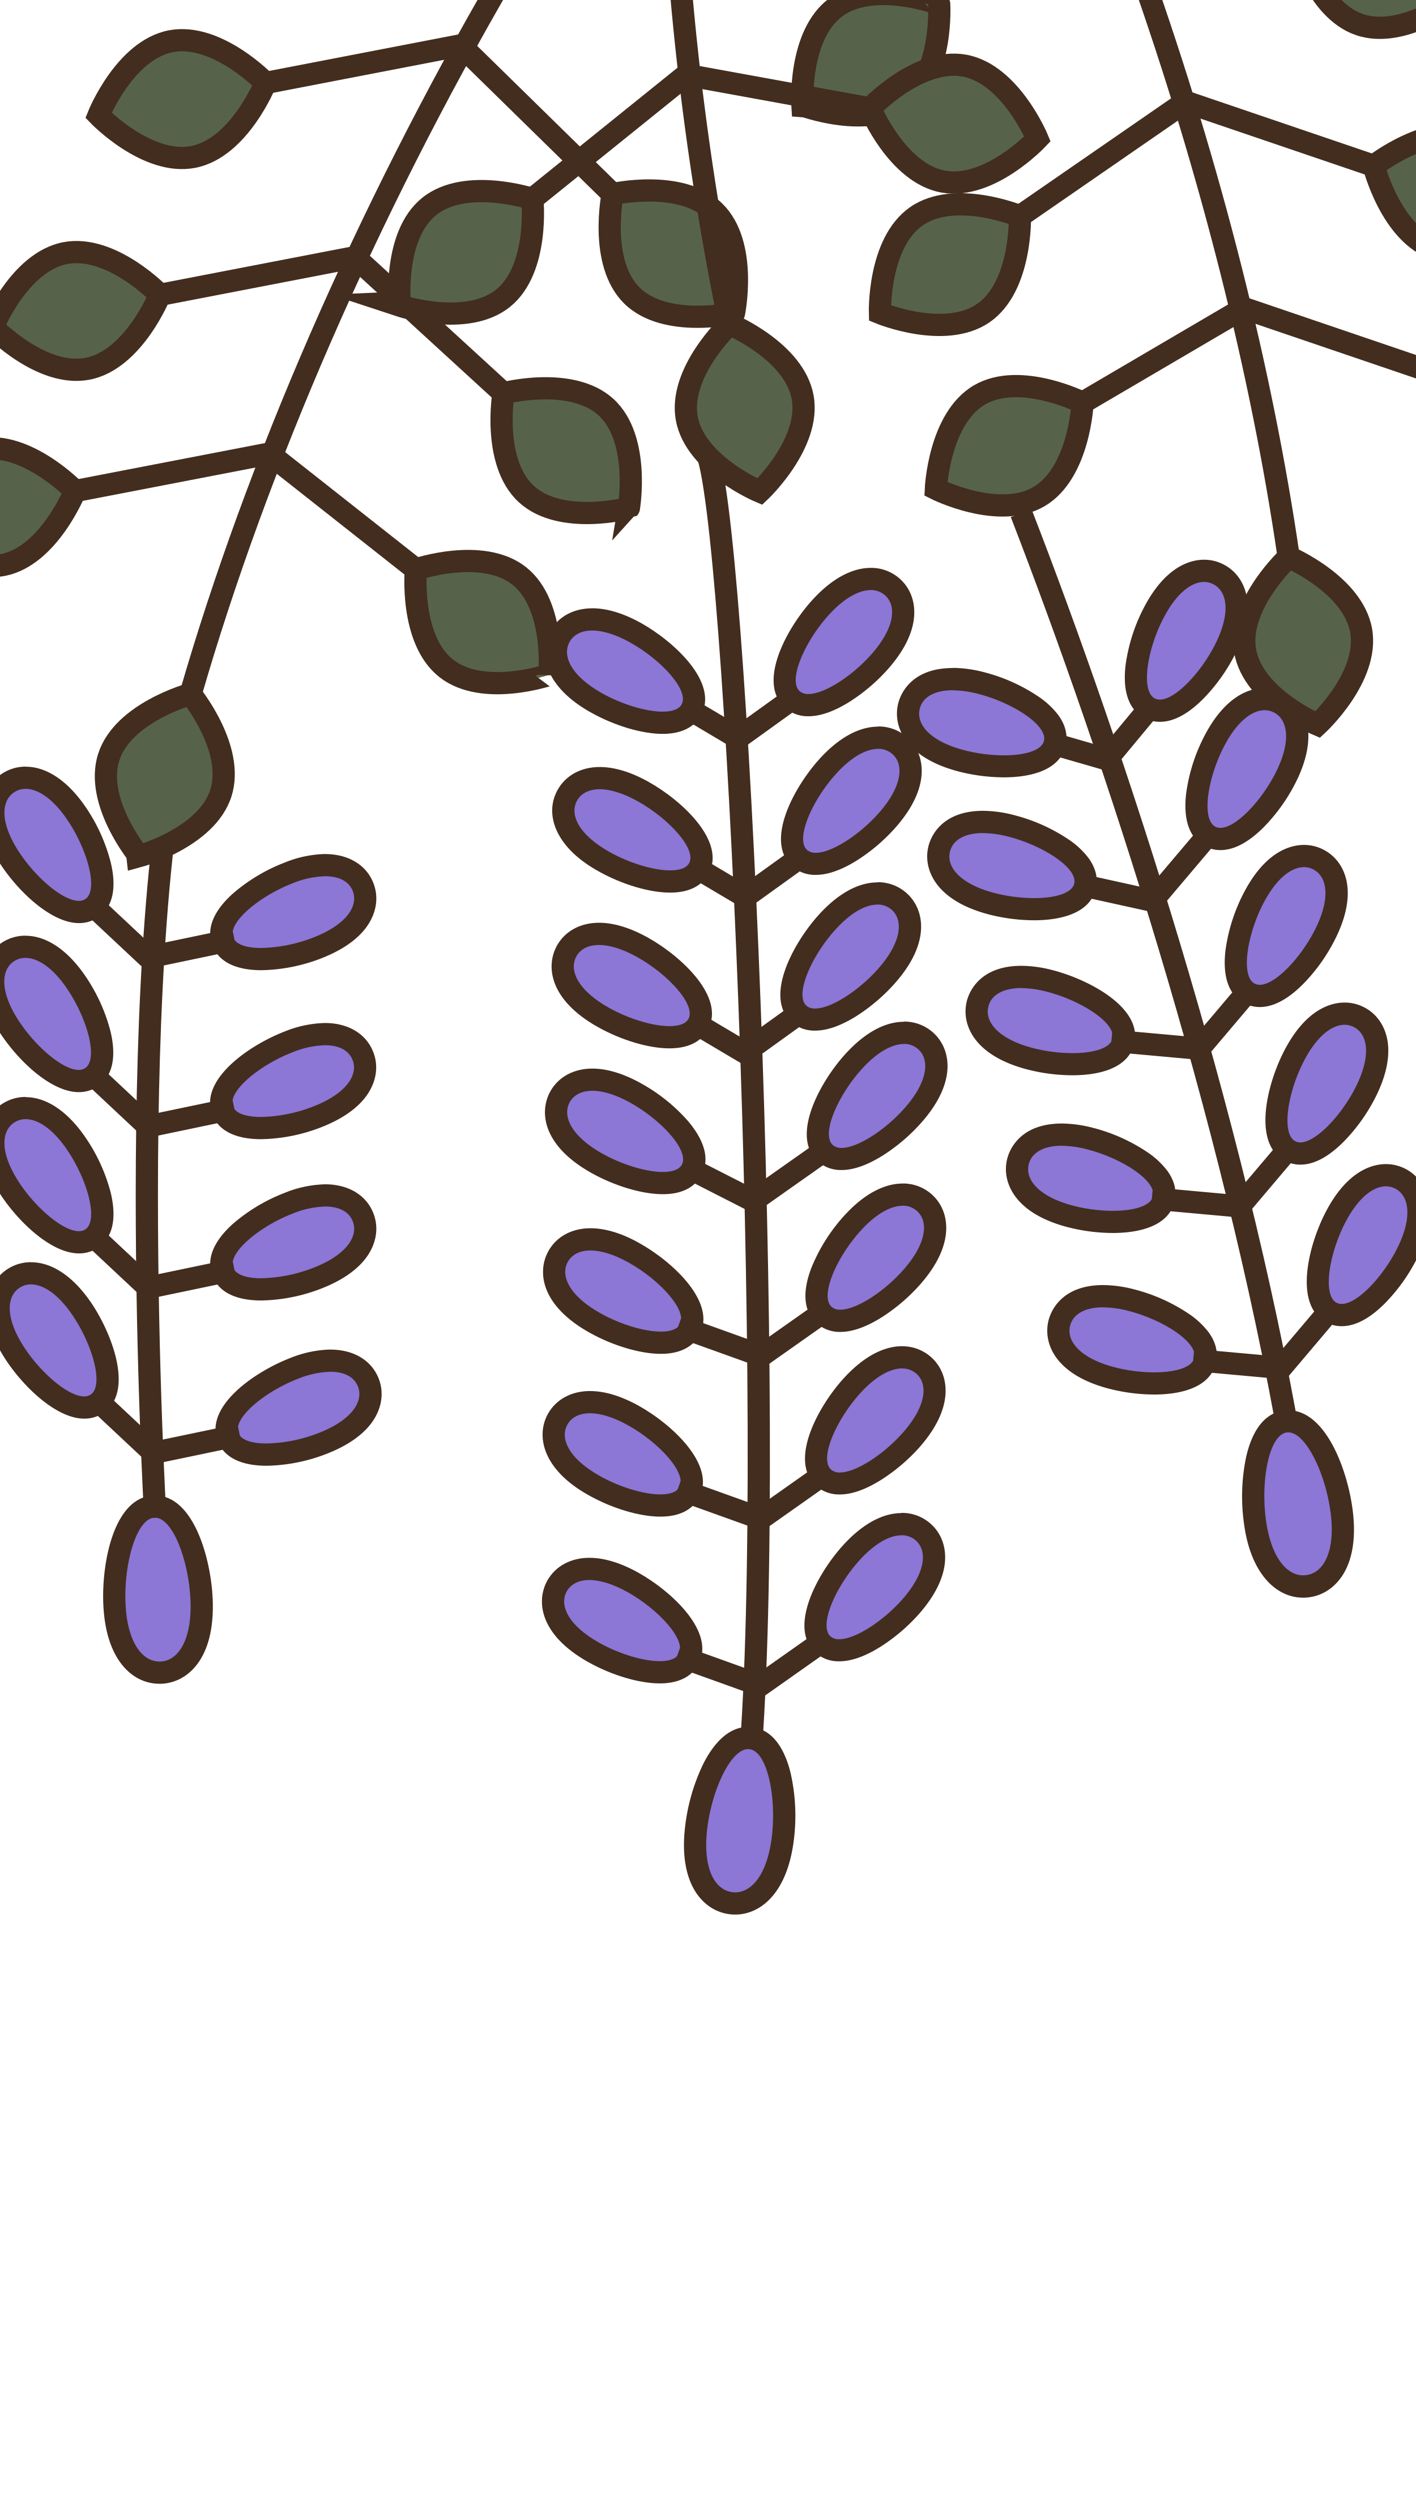 <svg xmlns="http://www.w3.org/2000/svg" width="510" height="900" viewBox="0 0 510 900"><defs><style>.a{fill:#8c76d6;}.b{fill:#432d1e;}.c{fill:none;}.c,.d{stroke:#432d1e;stroke-miterlimit:10;stroke-width:8px;}.d{fill:#56634a;}</style></defs><title>42</title><path class="a" d="M28.33,389.19c-7.75,0-18.47-9.81-24.63-19-3.79-5.68-5.86-11-6.13-15.69-.3-5.09,1.56-9.25,5.22-11.69a11.44,11.44,0,0,1,6.4-1.93c6.25,0,12.84,4.71,18.54,13.26,6.93,10.38,13.36,28.28,5.16,33.76a8.08,8.08,0,0,1-4.56,1.32Z"/><path class="b" d="M9.19,344.86c4.44,0,10,3.58,15.22,11.47,7.08,10.62,11.06,25,6.26,28.21a4.14,4.14,0,0,1-2.34.65c-5.6,0-15.19-8.1-21.3-17.26C-.06,357.32.21,349.31,5,346.1a7.41,7.41,0,0,1,4.18-1.24m0-8a15.43,15.43,0,0,0-8.62,2.59c-4.82,3.22-7.37,8.78-7,15.25.31,5.45,2.6,11.4,6.79,17.68,6.69,10,18.29,20.81,28,20.81a12.16,12.16,0,0,0,6.79-2c6.72-4.48,6.24-13.27,4.66-19.85a63.25,63.25,0,0,0-8.72-19.45c-6.47-9.7-14.24-15-21.87-15Z"/><path class="a" d="M94.05,406.13c-9.43,0-12.74-3.43-13.86-6.3-3.57-9.19,12-20.16,23.61-24.68a37.28,37.28,0,0,1,13.27-2.85c6.73,0,11.71,2.88,13.66,7.89,1.59,4.11.73,8.58-2.44,12.58-2.94,3.71-7.66,6.85-14,9.32a59.15,59.15,0,0,1-20.22,4Z"/><path class="b" d="M117.07,376.3c5.21,0,8.64,2,9.93,5.34,2.09,5.38-2.29,12.1-14.18,16.72a54.71,54.71,0,0,1-18.77,3.77c-5.16,0-9.12-1.17-10.13-3.75-2.09-5.38,9.43-14.87,21.33-19.5a33.35,33.35,0,0,1,11.82-2.58m0-8a41,41,0,0,0-14.72,3.13c-12.59,4.89-30.75,17.32-25.88,29.85,2.84,7.31,11.13,8.85,17.58,8.85a62.48,62.48,0,0,0,21.67-4.31c7-2.74,12.32-6.29,15.71-10.57,4-5.09,5.13-11.1,3-16.51-2.54-6.53-9-10.44-17.39-10.44Z"/><polyline class="c" points="84.38 399.02 53.3 405.51 33.17 386.65"/><path class="a" d="M28.38,447.25c-7.74,0-18.47-9.8-24.63-19-3.79-5.68-5.85-11-6.12-15.68-.3-5.1,1.55-9.25,5.22-11.7a11.51,11.51,0,0,1,6.39-1.92c6.26,0,12.84,4.71,18.55,13.26a59.09,59.09,0,0,1,8.15,18.16c2.33,9.68-.34,13.82-3,15.59a8,8,0,0,1-4.57,1.32Z"/><path class="b" d="M9.24,402.92c4.45,0,10,3.58,15.22,11.48,7.09,10.61,11.07,25,6.27,28.21a4.14,4.14,0,0,1-2.35.64c-5.6,0-15.19-8.1-21.3-17.25C0,415.39.27,407.37,5.07,404.17a7.41,7.41,0,0,1,4.17-1.25m0-8a15.43,15.43,0,0,0-8.61,2.6c-4.82,3.21-7.37,8.78-7,15.25.32,5.45,2.61,11.39,6.8,17.67,6.69,10,18.29,20.81,28,20.81a12.18,12.18,0,0,0,6.79-2c6.72-4.49,6.24-13.27,4.66-19.85A63.22,63.22,0,0,0,31.12,410c-6.48-9.7-14.24-15-21.88-15Z"/><path class="a" d="M94.11,464.2c-9.43,0-12.74-3.43-13.86-6.3s-1-7.9,6.5-14.48a59.08,59.08,0,0,1,17.11-10.2,37.23,37.23,0,0,1,13.27-2.85c6.73,0,11.71,2.88,13.65,7.89,1.6,4.11.73,8.57-2.43,12.57-2.94,3.72-7.66,6.85-14,9.33a59.09,59.09,0,0,1-20.21,4Z"/><path class="b" d="M117.13,434.37c5.21,0,8.64,2,9.93,5.34,2.09,5.38-2.29,12.1-14.18,16.72a55,55,0,0,1-18.77,3.77C88.94,460.2,85,459,84,456.45c-2.09-5.38,9.43-14.88,21.32-19.5a33.44,33.44,0,0,1,11.83-2.58m0-8a41.18,41.18,0,0,0-14.72,3.12A63.4,63.4,0,0,0,84.1,440.42c-5.07,4.48-10.5,11.4-7.58,18.93,2.85,7.31,11.13,8.85,17.59,8.85a62.61,62.61,0,0,0,21.66-4.31c7-2.74,12.33-6.3,15.71-10.57,4-5.09,5.13-11.11,3-16.51-2.54-6.54-9-10.44-17.38-10.44Z"/><polyline class="c" points="84.43 457.09 53.36 463.57 33.22 444.72"/><path class="a" d="M30.29,506.74c-7.74,0-18.47-9.8-24.62-19C1.87,482-.19,476.75-.46,472c-.3-5.1,1.55-9.25,5.22-11.7a11.51,11.51,0,0,1,6.39-1.92c6.26,0,12.84,4.71,18.55,13.26a59,59,0,0,1,8.15,18.16c2.33,9.68-.34,13.82-3,15.59a8,8,0,0,1-4.57,1.32Z"/><path class="b" d="M11.15,462.41c4.45,0,10,3.58,15.22,11.48,7.09,10.61,11.07,25,6.27,28.2a4.07,4.07,0,0,1-2.35.65c-5.6,0-15.19-8.1-21.3-17.25-7.08-10.61-6.81-18.63-2-21.83a7.41,7.41,0,0,1,4.17-1.25m0-8A15.5,15.5,0,0,0,2.54,457c-4.82,3.22-7.37,8.78-7,15.26.32,5.45,2.61,11.39,6.8,17.67,6.69,10,18.29,20.81,28,20.81a12.18,12.18,0,0,0,6.79-2c11.18-7.46,3.45-28.07-4-39.3-6.48-9.7-14.24-15-21.88-15Z"/><path class="a" d="M96,523.68c-9.43,0-12.74-3.42-13.86-6.29-3.57-9.19,12-20.16,23.61-24.68A37.23,37.23,0,0,1,119,489.86c6.73,0,11.71,2.87,13.65,7.89,1.6,4.1.73,8.57-2.43,12.57-2.94,3.72-7.66,6.85-14,9.33a59.31,59.31,0,0,1-20.21,4Z"/><path class="b" d="M119,493.86c5.21,0,8.64,2,9.93,5.34,2.09,5.38-2.29,12.1-14.18,16.72A55,55,0,0,1,96,519.68c-5.17,0-9.13-1.16-10.13-3.74-2.09-5.38,9.43-14.88,21.32-19.5A33.44,33.44,0,0,1,119,493.86m0-8A41.18,41.18,0,0,0,104.32,489c-12.59,4.9-30.76,17.33-25.89,29.86,2.85,7.31,11.13,8.84,17.59,8.84a62.38,62.38,0,0,0,21.66-4.31c7-2.73,12.33-6.29,15.71-10.56,4-5.09,5.13-11.11,3-16.51-2.54-6.54-9-10.44-17.38-10.44Z"/><polyline class="c" points="86.34 516.58 55.27 523.06 35.13 504.2"/><path class="a" d="M28.38,328.34c-7.74,0-18.47-9.8-24.63-19C0,303.63-2.1,298.36-2.37,293.63c-.3-5.09,1.55-9.25,5.22-11.7A11.51,11.51,0,0,1,9.24,280c6.26,0,12.84,4.71,18.55,13.26C34.72,303.65,41.15,321.55,33,327a8,8,0,0,1-4.57,1.32Z"/><path class="b" d="M9.24,284c4.45,0,10,3.59,15.22,11.48,7.09,10.61,11.07,25,6.27,28.21a4.14,4.14,0,0,1-2.35.64c-5.6,0-15.19-8.09-21.3-17.25C0,296.48.27,288.47,5.07,285.26A7.41,7.41,0,0,1,9.24,284m0-8a15.43,15.43,0,0,0-8.61,2.6c-4.82,3.22-7.37,8.78-7,15.25.32,5.45,2.61,11.4,6.8,17.68,6.69,10,18.29,20.8,28,20.8a12.11,12.11,0,0,0,6.79-2c6.72-4.48,6.25-13.27,4.66-19.85a63.22,63.22,0,0,0-8.71-19.45c-6.48-9.7-14.24-15-21.88-15Z"/><path class="a" d="M94.11,345.29c-9.43,0-12.74-3.43-13.86-6.3s-1-7.89,6.5-14.48a59.3,59.3,0,0,1,17.11-10.2,37.23,37.23,0,0,1,13.27-2.85c6.73,0,11.71,2.88,13.65,7.89,1.6,4.11.73,8.57-2.43,12.58-2.94,3.71-7.66,6.85-14,9.32a59.09,59.09,0,0,1-20.21,4Z"/><path class="b" d="M117.13,315.46c5.21,0,8.64,2,9.93,5.34,2.09,5.38-2.29,12.1-14.19,16.72a54.89,54.89,0,0,1-18.76,3.77c-5.17,0-9.13-1.17-10.13-3.75-2.09-5.38,9.43-14.88,21.32-19.5a33.44,33.44,0,0,1,11.83-2.58m0-8a41,41,0,0,0-14.72,3.13A63.16,63.16,0,0,0,84.1,321.51C79,326,73.6,332.91,76.52,340.44c2.85,7.31,11.13,8.85,17.59,8.85A62.38,62.38,0,0,0,115.77,345c7-2.74,12.33-6.29,15.71-10.57,4-5.09,5.13-11.1,3-16.51-2.54-6.53-9-10.44-17.38-10.44Z"/><polyline class="c" points="84.43 338.18 53.36 344.67 33.22 325.81"/><path class="a" d="M57.44,602.2c-7.35,0-15.48-6.56-16.25-25a65.73,65.73,0,0,1,2.78-22c3.33-10.37,8.11-12.71,11.52-12.85h.33c10.51,0,16.23,20,16.79,33.55.49,11.81-3.06,25.77-14.65,26.25Z"/><path class="b" d="M55.82,546.39c6.4,0,12.21,15.53,12.79,29.72s-4.35,21.82-10.81,22.08h-.36c-6.31,0-11.67-7.08-12.25-21.13-.59-14.3,4-30.41,10.47-30.67h.16m0-8h-.5c-14.35.6-18.73,24.24-18.12,39,.33,8.13,2.08,14.77,5.18,19.74,3.65,5.84,9,9.06,15.06,9.06h.69c9.09-.38,19.38-8.57,18.48-30.41-.6-14.46-6.77-37.39-20.79-37.39Z"/><path class="c" d="M68.66,249.86C43.57,333.35,55.93,546.38,55.93,546.38"/><path class="c" d="M254.24,162.25C265.08,182,280,514.76,270,635.5"/><path class="a" d="M293.63,367.09a8.53,8.53,0,0,1-5.82-2c-2.38-2.11-4.45-6.58-.8-15.85a59.19,59.19,0,0,1,10.59-16.86c6.22-7,12.59-10.68,18.43-10.68a11.6,11.6,0,0,1,7.84,2.9c3.29,2.93,4.55,7.31,3.55,12.31-.92,4.64-3.7,9.59-8.24,14.69C312.31,359.28,301.32,367.09,293.63,367.09Z"/><path class="b" d="M316,325.66a7.58,7.58,0,0,1,5.18,1.89c4.31,3.84,3.47,11.82-5,21.35-6.93,7.78-16.82,14.19-22.56,14.19a4.62,4.62,0,0,1-3.16-1c-4.31-3.84,1.63-17.54,10.12-27.07,5.74-6.46,11.19-9.34,15.44-9.34m0-8h0c-7,0-14.42,4.15-21.42,12-9,10.09-19.49,29.42-9.46,38.36a12.47,12.47,0,0,0,8.48,3c4.37,0,9.46-1.82,15.13-5.42a66.13,66.13,0,0,0,13.41-11.45c13.39-15,10.71-27,4.36-32.64a15.5,15.5,0,0,0-10.5-3.92Z"/><path class="a" d="M303.12,417.27a8.53,8.53,0,0,1-5.82-2c-7.36-6.55,1.49-23.4,9.79-32.72,6.22-7,12.59-10.68,18.43-10.68a11.61,11.61,0,0,1,7.84,2.91c3.29,2.93,4.55,7.3,3.55,12.31-.92,4.64-3.7,9.58-8.24,14.68C321.8,409.45,310.81,417.27,303.12,417.27Z"/><path class="b" d="M325.52,375.83a7.58,7.58,0,0,1,5.18,1.9c4.31,3.84,3.47,11.81-5,21.34-6.93,7.79-16.82,14.2-22.56,14.2a4.58,4.58,0,0,1-3.16-1c-4.31-3.84,1.63-17.53,10.12-27.07,5.74-6.45,11.19-9.34,15.44-9.34m0-8h0c-7,0-14.42,4.16-21.42,12-9,10.09-19.49,29.43-9.46,38.37a12.47,12.47,0,0,0,8.48,3c4.37,0,9.46-1.83,15.13-5.43a65.82,65.82,0,0,0,13.41-11.45c13.39-15,10.71-27,4.36-32.64a15.55,15.55,0,0,0-10.5-3.92Z"/><path class="a" d="M302.67,475.51a8.53,8.53,0,0,1-5.82-2c-2.38-2.12-4.45-6.59-.8-15.85a59.19,59.19,0,0,1,10.59-16.86c6.22-7,12.59-10.69,18.43-10.69a11.61,11.61,0,0,1,7.84,2.91c8,7.09,2.45,19-4.69,27C321.35,467.69,310.36,475.51,302.67,475.51Z"/><path class="b" d="M325.07,434.07a7.58,7.58,0,0,1,5.18,1.9c4.31,3.84,3.47,11.81-5,21.34-6.93,7.79-16.82,14.2-22.56,14.2a4.58,4.58,0,0,1-3.16-1c-4.31-3.83,1.63-17.53,10.12-27.06,5.74-6.46,11.19-9.35,15.44-9.35m0-8h0c-7,0-14.42,4.16-21.42,12a63.43,63.43,0,0,0-11.32,18.06c-2.48,6.3-4.17,14.94,1.86,20.31a12.47,12.47,0,0,0,8.48,3.05c4.37,0,9.46-1.83,15.13-5.43a65.82,65.82,0,0,0,13.41-11.45c5-5.64,8.11-11.21,9.17-16.56,1.27-6.36-.48-12.22-4.81-16.08a15.55,15.55,0,0,0-10.5-3.92Z"/><path class="a" d="M238,483.41c-6.69,0-16-2.79-23.74-7.11-6-3.34-10.2-7.09-12.6-11.18-2.58-4.4-2.82-8.94-.67-12.79s6.34-6.14,11.64-6.14c4.64,0,9.93,1.64,15.72,4.88a59.12,59.12,0,0,1,15.53,12.46c6.48,7.56,6,12.46,4.43,15.24C247.17,480.89,244.42,483.41,238,483.41Z"/><path class="b" d="M212.67,450.19c3.69,0,8.36,1.34,13.77,4.37,11.14,6.22,21.24,17.22,18.42,22.26-1,1.8-3.51,2.59-6.82,2.59-6,0-14.62-2.6-21.79-6.61-11.14-6.22-14.55-13.48-11.73-18.52,1.44-2.59,4.25-4.09,8.15-4.09m0-8h0c-6.71,0-12.23,3-15.14,8.19-4.15,7.43-2.76,19.59,14.82,29.41,8.41,4.7,18.26,7.62,25.69,7.62,8.32,0,12.1-3.63,13.81-6.69,6.55-11.73-9.71-26.55-21.51-33.14C224,444,218,442.19,212.67,442.19Z"/><path class="a" d="M238.74,425.93c-6.69,0-16-2.8-23.74-7.12-6-3.33-10.2-7.09-12.6-11.18-2.59-4.4-2.82-8.94-.68-12.79s6.35-6.13,11.65-6.13c4.64,0,9.93,1.64,15.72,4.87a59.15,59.15,0,0,1,15.53,12.47c6.48,7.55,6,12.46,4.43,15.24C247.87,423.4,245.12,425.93,238.74,425.93Z"/><path class="b" d="M213.37,392.71c3.69,0,8.35,1.34,13.77,4.36,11.14,6.23,21.24,17.23,18.42,22.27-1,1.79-3.51,2.59-6.82,2.59-6,0-14.62-2.6-21.79-6.61-11.14-6.23-14.55-13.49-11.73-18.53,1.44-2.59,4.25-4.08,8.15-4.08m0-8h0c-6.71,0-12.23,3-15.14,8.18-4.15,7.43-2.76,19.59,14.81,29.41,8.42,4.7,18.27,7.63,25.7,7.63,8.32,0,12.1-3.64,13.8-6.69,4-7.05-.48-14.66-4.88-19.8A63.36,63.36,0,0,0,231,390.09c-6.39-3.57-12.34-5.38-17.67-5.38Z"/><path class="a" d="M241.13,373.43c-6.69,0-16-2.79-23.75-7.11-9.37-5.24-18.47-14.66-13.27-24,2.21-4,6.35-6.14,11.65-6.14,4.64,0,9.93,1.64,15.72,4.88,10.89,6.09,24.77,19.1,20,27.7C250.26,370.91,247.51,373.43,241.13,373.43Z"/><path class="b" d="M215.76,340.21c3.68,0,8.35,1.34,13.77,4.37,11.14,6.23,21.23,17.23,18.42,22.26-1,1.8-3.51,2.59-6.82,2.59-6,0-14.63-2.6-21.8-6.6-11.14-6.23-14.54-13.49-11.73-18.53,1.45-2.59,4.26-4.09,8.16-4.09m0-8h0c-6.72,0-12.24,3-15.14,8.19-4.15,7.43-2.76,19.59,14.81,29.41,8.42,4.7,18.26,7.62,25.7,7.62,8.32,0,12.1-3.63,13.8-6.68,6.56-11.74-9.71-26.56-21.5-33.15-6.39-3.57-12.34-5.39-17.67-5.39Z"/><polyline class="c" points="251.82 369.2 268.25 378.94 286.55 365.78"/><polyline class="c" points="247.46 420.19 271.29 432.34 295.19 415.49"/><polyline class="c" points="244.32 477.39 274.2 488.12 296.75 472.23"/><path class="a" d="M302.5,534.12a8.53,8.53,0,0,1-5.82-2c-7.36-6.56,1.49-23.4,9.79-32.72,6.22-7,12.59-10.68,18.43-10.68a11.61,11.61,0,0,1,7.84,2.91c3.29,2.93,4.55,7.3,3.55,12.31-.92,4.64-3.7,9.58-8.24,14.68C321.18,526.3,310.19,534.12,302.5,534.12Z"/><path class="b" d="M324.9,492.68a7.58,7.58,0,0,1,5.18,1.9c4.31,3.83,3.47,11.81-5,21.34-6.93,7.78-16.82,14.2-22.56,14.2a4.63,4.63,0,0,1-3.16-1C295,525.25,301,511.55,309.46,502c5.74-6.45,11.19-9.34,15.44-9.34m0-8h0c-7,0-14.42,4.16-21.42,12-9,10.09-19.49,29.43-9.46,38.37a12.47,12.47,0,0,0,8.48,3c4.37,0,9.46-1.83,15.13-5.43A65.82,65.82,0,0,0,331,521.24c5-5.64,8.11-11.21,9.17-16.56,1.27-6.36-.48-12.22-4.81-16.08a15.55,15.55,0,0,0-10.5-3.92Z"/><path class="a" d="M237.87,542c-6.69,0-16-2.79-23.74-7.12-6-3.33-10.2-7.09-12.6-11.17-2.58-4.4-2.82-9-.67-12.79s6.34-6.14,11.64-6.14c4.64,0,9.93,1.64,15.72,4.88a59.12,59.12,0,0,1,15.53,12.46c6.48,7.56,6,12.46,4.43,15.24C247,539.5,244.25,542,237.87,542Z"/><path class="b" d="M212.5,508.8c3.69,0,8.35,1.34,13.77,4.37,11.14,6.22,21.24,17.22,18.42,22.26-1,1.79-3.51,2.59-6.82,2.59-6,0-14.62-2.6-21.79-6.61-11.14-6.22-14.55-13.48-11.73-18.52,1.44-2.59,4.25-4.09,8.15-4.09m0-8h0c-6.71,0-12.23,3-15.14,8.19-2.82,5.06-2.56,11.17.72,16.76,2.76,4.71,7.5,9,14.1,12.65,8.41,4.7,18.26,7.62,25.69,7.62,8.32,0,12.1-3.64,13.81-6.69,6.55-11.73-9.71-26.56-21.51-33.15-6.39-3.57-12.34-5.38-17.67-5.38Z"/><polyline class="c" points="244.15 536 274.03 546.73 296.58 530.84"/><path class="a" d="M302.28,594.15a8.51,8.51,0,0,1-5.82-2c-2.38-2.11-4.45-6.58-.8-15.85a59.19,59.19,0,0,1,10.59-16.86c6.22-7,12.59-10.68,18.43-10.68a11.6,11.6,0,0,1,7.84,2.9c8,7.1,2.45,19-4.69,27C321,586.34,310,594.15,302.28,594.15Z"/><path class="b" d="M324.68,552.72a7.6,7.6,0,0,1,5.18,1.89c4.31,3.84,3.47,11.82-5,21.35-6.93,7.78-16.82,14.19-22.56,14.19a4.62,4.62,0,0,1-3.16-1c-4.31-3.84,1.63-17.54,10.11-27.07,5.75-6.46,11.19-9.34,15.45-9.34m0-8h0c-7,0-14.42,4.15-21.42,12-9,10.09-19.5,29.42-9.46,38.36a12.47,12.47,0,0,0,8.48,3c4.37,0,9.45-1.82,15.12-5.42a65.92,65.92,0,0,0,13.42-11.45c5-5.64,8.1-11.21,9.17-16.56,1.27-6.37-.48-12.23-4.81-16.08a15.5,15.5,0,0,0-10.5-3.92Z"/><path class="a" d="M237.65,602.06c-6.69,0-16-2.8-23.75-7.12-9.37-5.24-18.47-14.66-13.27-24,2.21-4,6.35-6.13,11.65-6.13,4.64,0,9.93,1.64,15.72,4.87,10.89,6.09,24.77,19.1,20,27.71C246.78,599.53,244,602.06,237.65,602.06Z"/><path class="b" d="M212.28,568.84c3.69,0,8.35,1.34,13.77,4.36,11.14,6.23,21.23,17.23,18.42,22.27-1,1.79-3.51,2.59-6.82,2.59-6,0-14.62-2.6-21.79-6.61-11.15-6.23-14.55-13.49-11.73-18.53,1.44-2.58,4.25-4.08,8.15-4.08m0-8h0c-6.71,0-12.23,3-15.14,8.18-4.15,7.43-2.76,19.59,14.81,29.41,8.42,4.7,18.27,7.63,25.7,7.63,8.32,0,12.1-3.64,13.8-6.69,6.56-11.74-9.71-26.56-21.5-33.15-6.39-3.57-12.34-5.38-17.67-5.38Z"/><polyline class="c" points="243.93 596.03 273.81 606.76 296.36 590.87"/><path class="a" d="M293.84,311a8.48,8.48,0,0,1-5.81-2c-2.38-2.12-4.46-6.59-.81-15.85a59.19,59.19,0,0,1,10.59-16.86c6.22-7,12.6-10.68,18.43-10.68a11.6,11.6,0,0,1,7.84,2.9c8,7.1,2.45,19-4.69,27C312.52,303.21,301.53,311,293.84,311Z"/><path class="b" d="M316.24,269.59a7.58,7.58,0,0,1,5.18,1.89c4.31,3.84,3.47,11.81-5,21.35-6.94,7.78-16.82,14.19-22.57,14.19a4.61,4.61,0,0,1-3.15-1c-4.31-3.84,1.62-17.54,10.11-27.07,5.74-6.46,11.19-9.34,15.44-9.34m0-8h0c-7,0-14.42,4.15-21.42,12-9,10.09-19.49,29.42-9.45,38.36a12.42,12.42,0,0,0,8.47,3c4.37,0,9.46-1.82,15.13-5.42a65.86,65.86,0,0,0,13.41-11.45c5-5.64,8.11-11.22,9.18-16.57,1.27-6.36-.49-12.22-4.82-16.07a15.5,15.5,0,0,0-10.5-3.92Z"/><path class="a" d="M241.34,317.36c-6.69,0-16-2.79-23.75-7.11-9.37-5.24-18.47-14.66-13.27-24,2.21-4,6.35-6.14,11.65-6.14,4.64,0,9.93,1.64,15.72,4.88,10.89,6.08,24.77,19.1,20,27.7C250.47,314.84,247.72,317.36,241.34,317.36Z"/><path class="b" d="M216,284.14c3.69,0,8.35,1.34,13.77,4.37,11.14,6.23,21.23,17.22,18.42,22.26-1,1.8-3.51,2.59-6.82,2.59-6,0-14.62-2.6-21.8-6.61-11.14-6.22-14.54-13.48-11.73-18.52,1.45-2.59,4.26-4.09,8.16-4.09m0-8h0c-6.72,0-12.23,3-15.14,8.19s-2.57,11.17.72,16.77c2.76,4.7,7.5,9,14.09,12.64,8.42,4.7,18.26,7.62,25.7,7.62,8.32,0,12.1-3.63,13.8-6.69,6.56-11.73-9.71-26.55-21.5-33.14-6.39-3.58-12.34-5.39-17.67-5.39Z"/><polyline class="c" points="252.03 313.13 268.46 322.87 286.76 309.71"/><path class="a" d="M291.18,253.86a8.53,8.53,0,0,1-5.82-2c-2.38-2.12-4.45-6.59-.8-15.86a59.19,59.19,0,0,1,10.59-16.86c6.22-7,12.59-10.68,18.43-10.68a11.6,11.6,0,0,1,7.84,2.9c8,7.1,2.45,19-4.69,27C309.85,246.05,298.87,253.86,291.18,253.86Z"/><path class="b" d="M313.58,212.43a7.6,7.6,0,0,1,5.18,1.89c4.31,3.84,3.47,11.82-5,21.35-6.93,7.78-16.82,14.19-22.56,14.19a4.62,4.62,0,0,1-3.16-1c-4.31-3.84,1.63-17.54,10.11-27.07,5.75-6.45,11.19-9.34,15.45-9.34m0-8h0c-7,0-14.42,4.16-21.42,12-9,10.09-19.5,29.42-9.46,38.36a12.47,12.47,0,0,0,8.48,3.05c4.37,0,9.46-1.82,15.12-5.42A65.6,65.6,0,0,0,319.72,241c5-5.64,8.11-11.21,9.17-16.56,1.27-6.37-.48-12.23-4.81-16.08a15.5,15.5,0,0,0-10.5-3.92Z"/><path class="a" d="M238.67,260.2c-6.68,0-16-2.79-23.74-7.11-9.37-5.24-18.47-14.66-13.27-24,2.21-4,6.34-6.13,11.64-6.13,4.65,0,9.94,1.64,15.72,4.87,10.9,6.09,24.77,19.1,20,27.71C247.8,257.68,245.05,260.2,238.67,260.2Z"/><path class="b" d="M213.3,227c3.69,0,8.36,1.34,13.77,4.36,11.14,6.23,21.24,17.23,18.42,22.26-1,1.8-3.5,2.59-6.82,2.59-6,0-14.62-2.6-21.79-6.6-11.14-6.23-14.54-13.49-11.73-18.53,1.45-2.59,4.25-4.08,8.15-4.08m0-8h0c-6.71,0-12.23,3-15.13,8.18s-2.57,11.17.71,16.77c2.76,4.7,7.51,9,14.1,12.64,8.42,4.7,18.26,7.62,25.69,7.62,8.32,0,12.1-3.63,13.81-6.68C259,245.78,242.77,231,231,224.37c-6.4-3.57-12.34-5.38-17.68-5.38Z"/><polyline class="c" points="249.37 255.97 265.79 265.72 284.1 252.55"/><path class="a" d="M264.81,685.3a12,12,0,0,1-1.46-.09c-11.52-1.36-14-15.55-12.59-27.29a66.21,66.21,0,0,1,6-20.83c3.67-7.43,8.06-11.35,12.69-11.35a7.3,7.3,0,0,1,.94,0c10.65,1.26,13.21,22.13,11.58,35.83C280.62,673.07,275.4,685.3,264.81,685.3Z"/><path class="b" d="M269.46,629.74a3.7,3.7,0,0,1,.47,0c6.43.77,9.77,17.18,8.08,31.39-1.6,13.49-7.14,20.15-13.2,20.15a8.22,8.22,0,0,1-1-.06c-6.43-.76-10.78-8.63-9.09-22.85,1.65-13.87,8.43-28.65,14.73-28.65m0-8h0c-7.9,0-13.21,7.38-16.28,13.57a70.5,70.5,0,0,0-6.39,22.14c-1,8.23-.27,15.17,2.11,20.62,2.78,6.34,7.87,10.39,14,11.12a17.84,17.84,0,0,0,1.93.11c8.66,0,18.76-7.15,21.14-27.2a69.82,69.82,0,0,0-1.16-23.55c-1.69-7.08-5.48-15.73-13.92-16.73a11,11,0,0,0-1.41-.08Z"/><path class="d" d="M160.71,240.61C147.43,230.14,149.79,205,149.79,205s23.9-8.16,37.18,2.31,10.92,35.62,10.92,35.62S174,251.09,160.71,240.61Z"/><line class="d" x1="149.79" y1="204.99" x2="97.25" y2="163.56"/><path class="d" d="M189.6,177.89c-12.48-11.42-8.27-36.32-8.27-36.32s24.44-6.38,36.92,5,8.26,36.33,8.26,36.33S202.07,189.32,189.6,177.89Z"/><line class="d" x1="181.33" y1="141.57" x2="127.85" y2="92.59"/><path class="d" d="M227.65,106.46c-12.08-11.84-7-36.59-7-36.59s24.64-5.55,36.72,6.29,7,36.58,7,36.58S239.74,118.3,227.65,106.46Z"/><line class="d" x1="220.62" y1="69.87" x2="165.95" y2="16.32"/><path class="d" d="M-7.08,161.77c16.61-3.2,34.1,15,34.1,15S17.57,200.22,1,203.42s-34.09-15-34.09-15S-23.68,165-7.08,161.77Z"/><line class="d" x1="27.02" y1="176.79" x2="97.29" y2="163.23"/><path class="d" d="M23.49,91.13c16.61-3.2,34.09,15,34.09,15s-9.45,23.43-26.06,26.63-34.09-15-34.09-15S6.88,94.34,23.49,91.13Z"/><line class="d" x1="57.58" y1="106.15" x2="127.85" y2="92.59"/><path class="d" d="M61.53,14.85c16.61-3.2,34.09,15,34.09,15S86.18,53.3,69.57,56.5s-34.09-15-34.09-15S44.92,18.06,61.53,14.85Z"/><line class="d" x1="95.62" y1="29.87" x2="165.9" y2="16.31"/><path class="c" d="M68.66,249.86C92.53,167.34,132,76.54,181.33-8.24"/><path class="d" d="M39.16,272.61c5.13-16.12,29.5-22.75,29.5-22.75s16,19.51,10.91,35.62-29.5,22.75-29.5,22.75S34,288.73,39.16,272.61Z"/><path class="d" d="M374.22,178.78c14.59-8.55,15.69-33.79,15.69-33.79s-22.56-11.35-37.15-2.79S337.07,176,337.07,176,359.63,187.34,374.22,178.78Z"/><line class="d" x1="389.91" y1="144.99" x2="447.62" y2="111.14"/><path class="d" d="M354.18,112.71c13.92-9.62,13.16-34.86,13.16-34.86s-23.33-9.66-37.25,0-13.16,34.85-13.16,34.85S340.26,122.32,354.18,112.71Z"/><line class="d" x1="367.34" y1="77.85" x2="427.02" y2="36.65"/><path class="d" d="M326.26,36.73c13.59-10.07,12-35.27,12-35.27S314.59-7.42,301,2.66s-12,35.28-12,35.28S312.67,46.81,326.26,36.73Z"/><line class="d" x1="515.39" y1="133.86" x2="447.63" y2="110.81"/><path class="d" d="M530.6,49.48c-16-5.45-35.82,10.22-35.82,10.22s6.15,24.49,22.16,29.94,35.83-10.22,35.83-10.22S546.62,54.93,530.6,49.48Z"/><line class="d" x1="494.78" y1="59.7" x2="427.02" y2="36.65"/><path class="d" d="M503.35-31.29c-16-5.44-35.82,10.22-35.82,10.22s6.15,24.5,22.16,29.94S525.52-1.34,525.52-1.34,519.37-25.84,503.35-31.29Z"/><path class="c" d="M464.14,200.54C454.45,133.91,436,60.93,410.5-11.21"/><path class="d" d="M490.25,227.11c-2.88-16.67-26.11-26.57-26.11-26.57s-18.57,17.13-15.68,33.8,26.11,26.56,26.11,26.56S493.14,243.78,490.25,227.11Z"/><path class="d" d="M339.74,65.38C323.1,62.35,313.41,39,313.41,39s17.29-18.4,33.93-15.37S373.67,50,373.67,50,356.38,68.41,339.74,65.38Z"/><line class="d" x1="313.41" y1="39.02" x2="247.58" y2="27.04"/><path class="d" d="M154.57,74.33c13.18-10.61,37.16-2.7,37.16-2.7s2.63,25.12-10.54,35.73-37.16,2.7-37.16,2.7S141.4,84.94,154.57,74.33Z"/><line class="d" x1="191.73" y1="71.63" x2="247.46" y2="26.73"/><path class="c" d="M262.76,116.68A1051.67,1051.67,0,0,1,244.85-8.24"/><path class="d" d="M247.35,150.59c-3-16.64,15.41-33.91,15.41-33.91s23.31,9.71,26.33,26.35S273.67,177,273.67,177,250.36,167.24,247.35,150.59Z"/><path class="c" d="M367.78,184.71c33.43,86.23,76.45,217.17,97.18,336.53"/><path class="a" d="M417.75,255.87a7.76,7.76,0,0,1-3.62-.85c-2.84-1.45-6-5.25-4.77-15.14a59,59,0,0,1,6-19c5.08-9.92,11.57-15.39,18.27-15.39a11.27,11.27,0,0,1,5.19,1.26c3.93,2,6.25,5.92,6.54,11,.27,4.73-1.17,10.21-4.28,16.29C435.68,244.64,425.66,255.87,417.75,255.87Z"/><path class="b" d="M433.64,209.51a7.29,7.29,0,0,1,3.37.82c5.14,2.63,6.33,10.56.52,21.92-5.2,10.16-14.26,19.62-19.78,19.62a3.85,3.85,0,0,1-1.8-.41c-5.14-2.63-2.84-17.38,3-28.74,4.62-9,10.09-13.21,14.71-13.21m0-8h0c-4.8,0-14,2.29-21.83,17.57a63.11,63.11,0,0,0-6.42,20.32c-.82,6.72-.28,15.5,6.91,19.18a11.77,11.77,0,0,0,5.45,1.29c4.9,0,10.19-2.81,15.69-8.37a64.5,64.5,0,0,0,11.21-15.61c3.44-6.72,5-12.89,4.71-18.34-.37-6.47-3.54-11.7-8.7-14.34a15.16,15.16,0,0,0-7-1.7Z"/><path class="a" d="M439.55,302.05a7.91,7.91,0,0,1-3.62-.85c-2.83-1.45-6-5.26-4.76-15.14a59.3,59.3,0,0,1,6-19c5.08-9.92,11.57-15.38,18.28-15.38a11.29,11.29,0,0,1,5.19,1.25c3.92,2,6.25,5.92,6.54,11,.27,4.72-1.17,10.2-4.28,16.28C457.49,290.81,447.47,302.05,439.55,302.05Z"/><path class="b" d="M455.45,255.69a7.28,7.28,0,0,1,3.37.81c5.14,2.63,6.33,10.56.52,21.92-5.21,10.16-14.26,19.63-19.79,19.63a3.83,3.83,0,0,1-1.79-.41c-5.14-2.63-2.84-17.38,3-28.74,4.63-9,10.09-13.21,14.72-13.21m0-8h0c-4.8,0-14,2.28-21.84,17.56a63.21,63.21,0,0,0-6.41,20.33c-.82,6.72-.28,15.5,6.91,19.18a11.88,11.88,0,0,0,5.44,1.29c4.91,0,10.19-2.82,15.7-8.37a64.7,64.7,0,0,0,11.21-15.61c3.44-6.72,5-12.89,4.71-18.34-.37-6.48-3.54-11.71-8.7-14.35a15.33,15.33,0,0,0-7-1.69Z"/><path class="a" d="M453.77,358.53a7.91,7.91,0,0,1-3.62-.85c-2.84-1.45-6-5.26-4.77-15.14a59.58,59.58,0,0,1,6-19c5.08-9.92,11.57-15.38,18.28-15.38a11.29,11.29,0,0,1,5.19,1.25c3.92,2,6.24,5.92,6.54,11,.27,4.73-1.17,10.21-4.29,16.28C471.7,347.29,461.68,358.53,453.77,358.53Z"/><path class="b" d="M469.67,312.17A7.31,7.31,0,0,1,473,313c5.13,2.63,6.33,10.56.51,21.92-5.2,10.16-14.25,19.63-19.78,19.63a3.9,3.9,0,0,1-1.8-.41c-5.13-2.63-2.84-17.38,3-28.74,4.63-9,10.09-13.21,14.72-13.21m0-8h0c-4.8,0-14,2.28-21.84,17.56a63.49,63.49,0,0,0-6.42,20.33c-.81,6.72-.27,15.5,6.92,19.18a11.88,11.88,0,0,0,5.44,1.29c4.91,0,10.19-2.82,15.69-8.37a64.16,64.16,0,0,0,11.21-15.61c9.18-17.92,3.59-28.81-4-32.69a15.26,15.26,0,0,0-7-1.69Z"/><path class="a" d="M386.22,383.15a62.26,62.26,0,0,1-15.26-2c-6.61-1.72-11.66-4.29-15-7.64-3.61-3.61-5-8-3.87-12.22,1.56-6,7.45-9.58,15.76-9.58a41.58,41.58,0,0,1,10.4,1.48c12.08,3.15,28.78,12.25,26.29,21.79C403.17,380.26,396.66,383.15,386.22,383.15Z"/><path class="b" d="M367.85,355.74a37.79,37.79,0,0,1,9.39,1.35c12.35,3.22,24.89,11.33,23.43,16.91-.9,3.47-7,5.15-14.46,5.15A57.86,57.86,0,0,1,372,377.31c-12.35-3.22-17.47-9.39-16-15,1-4,5.14-6.6,11.89-6.6m0-8h0c-15.18,0-18.87,9.63-19.64,12.58-2.14,8.23,2.26,19.65,21.74,24.73a66.06,66.06,0,0,0,16.26,2.1c7.21,0,19.68-1.44,22.2-11.13,3.4-13-16.07-23.26-29.15-26.67a45.38,45.38,0,0,0-11.41-1.61Z"/><path class="a" d="M372.43,327.34a62.26,62.26,0,0,1-15.26-2c-10.39-2.71-21.56-9.54-18.87-19.86,1.57-6,7.46-9.58,15.76-9.58a41.66,41.66,0,0,1,10.41,1.48c12.07,3.15,28.78,12.25,26.29,21.79C389.39,324.45,382.88,327.34,372.43,327.34Z"/><path class="b" d="M354.06,299.93a37.33,37.33,0,0,1,9.4,1.35c12.35,3.22,24.88,11.32,23.43,16.91-.91,3.47-7,5.15-14.46,5.15a57.94,57.94,0,0,1-14.25-1.84c-12.35-3.22-17.47-9.39-16-15,1-4,5.14-6.59,11.89-6.59m0-8h0c-15.17,0-18.86,9.62-19.63,12.57-1.46,5.61.33,11.46,4.91,16.05,3.86,3.86,9.52,6.78,16.82,8.69a66.56,66.56,0,0,0,16.27,2.1c7.21,0,19.67-1.45,22.2-11.13.68-2.6.78-6.66-2.59-11.28a29.75,29.75,0,0,0-7.12-6.65,63.35,63.35,0,0,0-19.44-8.74,45.39,45.39,0,0,0-11.42-1.61Z"/><path class="a" d="M361.53,275.94a62.24,62.24,0,0,1-15.25-2c-10.39-2.72-21.57-9.54-18.88-19.86,1.57-6,7.46-9.58,15.76-9.58A41.55,41.55,0,0,1,353.57,246c12.08,3.15,28.78,12.26,26.29,21.79C378.49,273,372,275.94,361.53,275.94Z"/><path class="b" d="M343.16,248.53a37.74,37.74,0,0,1,9.4,1.34c12.35,3.22,24.89,11.33,23.43,16.91-.9,3.48-7,5.16-14.46,5.16a57.88,57.88,0,0,1-14.24-1.85c-12.35-3.22-17.47-9.39-16-15,1-4,5.15-6.59,11.89-6.59m0-8h0c-15.17,0-18.86,9.62-19.63,12.57-1.46,5.61.33,11.46,4.91,16,3.86,3.86,9.52,6.78,16.83,8.69a66.48,66.48,0,0,0,16.26,2.1c7.21,0,19.68-1.45,22.2-11.14.68-2.59.78-6.66-2.58-11.27a29.81,29.81,0,0,0-7.13-6.65,63.13,63.13,0,0,0-19.44-8.75,45.8,45.8,0,0,0-11.41-1.6Z"/><polyline class="c" points="380.33 268.09 398.68 273.39 413.09 256.04"/><polyline class="c" points="388.94 318.54 415.06 324.3 433.96 301.98"/><polyline class="c" points="400.3 374.69 431.91 377.55 449.74 356.5"/><path class="a" d="M468.35,415.29a7.78,7.78,0,0,1-3.62-.85c-2.84-1.45-6-5.25-4.77-15.14a59.2,59.2,0,0,1,6-19c5.08-9.92,11.57-15.38,18.28-15.38a11.29,11.29,0,0,1,5.19,1.25c3.92,2,6.24,5.92,6.53,11,.28,4.73-1.17,10.21-4.28,16.29C486.28,404.06,476.26,415.29,468.35,415.29Z"/><path class="b" d="M484.25,368.94a7.24,7.24,0,0,1,3.36.81c5.14,2.63,6.34,10.56.52,21.92-5.2,10.16-14.25,19.62-19.78,19.62a3.87,3.87,0,0,1-1.8-.41c-5.13-2.63-2.84-17.38,3-28.74,4.63-9,10.09-13.2,14.72-13.2m0-8h0c-4.8,0-14,2.28-21.84,17.56-6.16,12-11.47,33.38.5,39.5a11.76,11.76,0,0,0,5.44,1.29c4.91,0,10.19-2.81,15.69-8.37a64.5,64.5,0,0,0,11.21-15.61c3.44-6.72,5-12.89,4.72-18.33-.37-6.48-3.55-11.71-8.71-14.35a15.14,15.14,0,0,0-7-1.69Z"/><path class="a" d="M400.79,439.92a62.24,62.24,0,0,1-15.25-2c-10.39-2.71-21.57-9.54-18.88-19.86,1.57-6,7.46-9.58,15.77-9.58a41.58,41.58,0,0,1,10.4,1.48A59.15,59.15,0,0,1,411,418.14c8.17,5.69,8.93,10.55,8.12,13.64C417.75,437,411.24,439.92,400.79,439.92Z"/><path class="b" d="M382.43,412.51a37.32,37.32,0,0,1,9.39,1.35c12.35,3.22,24.89,11.32,23.43,16.91-.9,3.47-7,5.15-14.46,5.15a57.86,57.86,0,0,1-14.24-1.84c-12.35-3.22-17.47-9.4-16-15,1-4,5.14-6.59,11.89-6.59m0-8h0c-15.18,0-18.87,9.62-19.64,12.57-1.46,5.61.33,11.46,4.92,16.05,3.85,3.86,9.51,6.78,16.82,8.69a66.54,66.54,0,0,0,16.26,2.1c7.21,0,19.68-1.45,22.2-11.13.68-2.6.78-6.66-2.58-11.28a29.82,29.82,0,0,0-7.13-6.65,63.26,63.26,0,0,0-19.44-8.75,45.8,45.8,0,0,0-11.41-1.6Z"/><polyline class="c" points="414.87 431.45 446.49 434.32 464.32 413.27"/><path class="a" d="M483.24,473.45a7.9,7.9,0,0,1-3.62-.84c-2.84-1.46-6-5.26-4.77-15.14a59,59,0,0,1,6-19c5.08-9.92,11.57-15.38,18.27-15.38a11.33,11.33,0,0,1,5.2,1.25c3.92,2,6.24,5.92,6.53,11,.27,4.72-1.17,10.2-4.28,16.28C501.17,462.22,491.15,473.45,483.24,473.45Z"/><path class="b" d="M499.13,427.1a7.28,7.28,0,0,1,3.37.81c5.14,2.63,6.34,10.56.52,21.92-5.2,10.16-14.25,19.62-19.78,19.62a4,4,0,0,1-1.8-.4c-5.14-2.63-2.84-17.39,3-28.75,4.63-9,10.09-13.2,14.71-13.2m0-8h0c-4.79,0-14,2.28-21.83,17.56-6.16,12-11.47,33.38.5,39.51a11.84,11.84,0,0,0,5.44,1.28c4.91,0,10.19-2.81,15.69-8.37a64.5,64.5,0,0,0,11.21-15.61c9.18-17.92,3.58-28.8-4-32.68a15.27,15.27,0,0,0-7-1.69Z"/><path class="a" d="M415.68,498.08a62.18,62.18,0,0,1-15.25-2c-10.39-2.71-21.57-9.54-18.88-19.86,1.57-6,7.46-9.58,15.76-9.58a41.6,41.6,0,0,1,10.41,1.48,59.15,59.15,0,0,1,18.17,8.15c8.17,5.69,8.93,10.56,8.12,13.64C432.64,495.19,426.13,498.08,415.68,498.08Z"/><path class="b" d="M397.31,470.67a37.33,37.33,0,0,1,9.4,1.35c12.35,3.22,24.89,11.33,23.43,16.91-.9,3.47-7,5.15-14.46,5.15a57.86,57.86,0,0,1-14.24-1.84c-12.35-3.22-17.47-9.39-16-15,1-4,5.15-6.59,11.89-6.59m0-8h0c-15.18,0-18.87,9.62-19.64,12.57-2.15,8.24,2.26,19.66,21.74,24.74a66.48,66.48,0,0,0,16.26,2.1c7.21,0,19.68-1.45,22.2-11.13.68-2.6.78-6.66-2.58-11.28a30,30,0,0,0-7.13-6.65,63.35,63.35,0,0,0-19.44-8.74,45.38,45.38,0,0,0-11.41-1.61Z"/><polyline class="c" points="429.76 489.62 461.38 492.48 479.21 471.43"/><path class="a" d="M469.31,571.16c-10.44,0-15.82-12.07-17.37-23.37a65.78,65.78,0,0,1,.68-22.15c2.33-10.64,6.86-13.42,10.25-13.88a7.85,7.85,0,0,1,1.08-.08c4.59,0,9,3.87,12.79,11.19a66.42,66.42,0,0,1,6.35,20.65c1,7.51.53,13.75-1.47,18.58-2.13,5.12-5.91,8.29-10.63,8.94A11.76,11.76,0,0,1,469.31,571.16Z"/><path class="b" d="M464,515.68c6.28,0,13.29,14.6,15.18,28.39,1.94,14.18-2.27,22.13-8.68,23a8.74,8.74,0,0,1-1.14.08c-6,0-11.58-6.57-13.41-19.91-1.94-14.18,1.1-30.65,7.51-31.53a3.27,3.27,0,0,1,.54,0m0-8a12.75,12.75,0,0,0-1.63.11c-8.42,1.16-12.05,9.88-13.61,17a69.93,69.93,0,0,0-.73,23.56c1,7.69,3.26,13.93,6.57,18.53,3.83,5.34,9.07,8.29,14.76,8.29a15.21,15.21,0,0,0,2.23-.16c6.09-.83,11.11-5,13.77-11.37,2.28-5.48,2.87-12.43,1.74-20.65-1.94-14.19-9.7-35.3-23.1-35.3Z"/></svg>